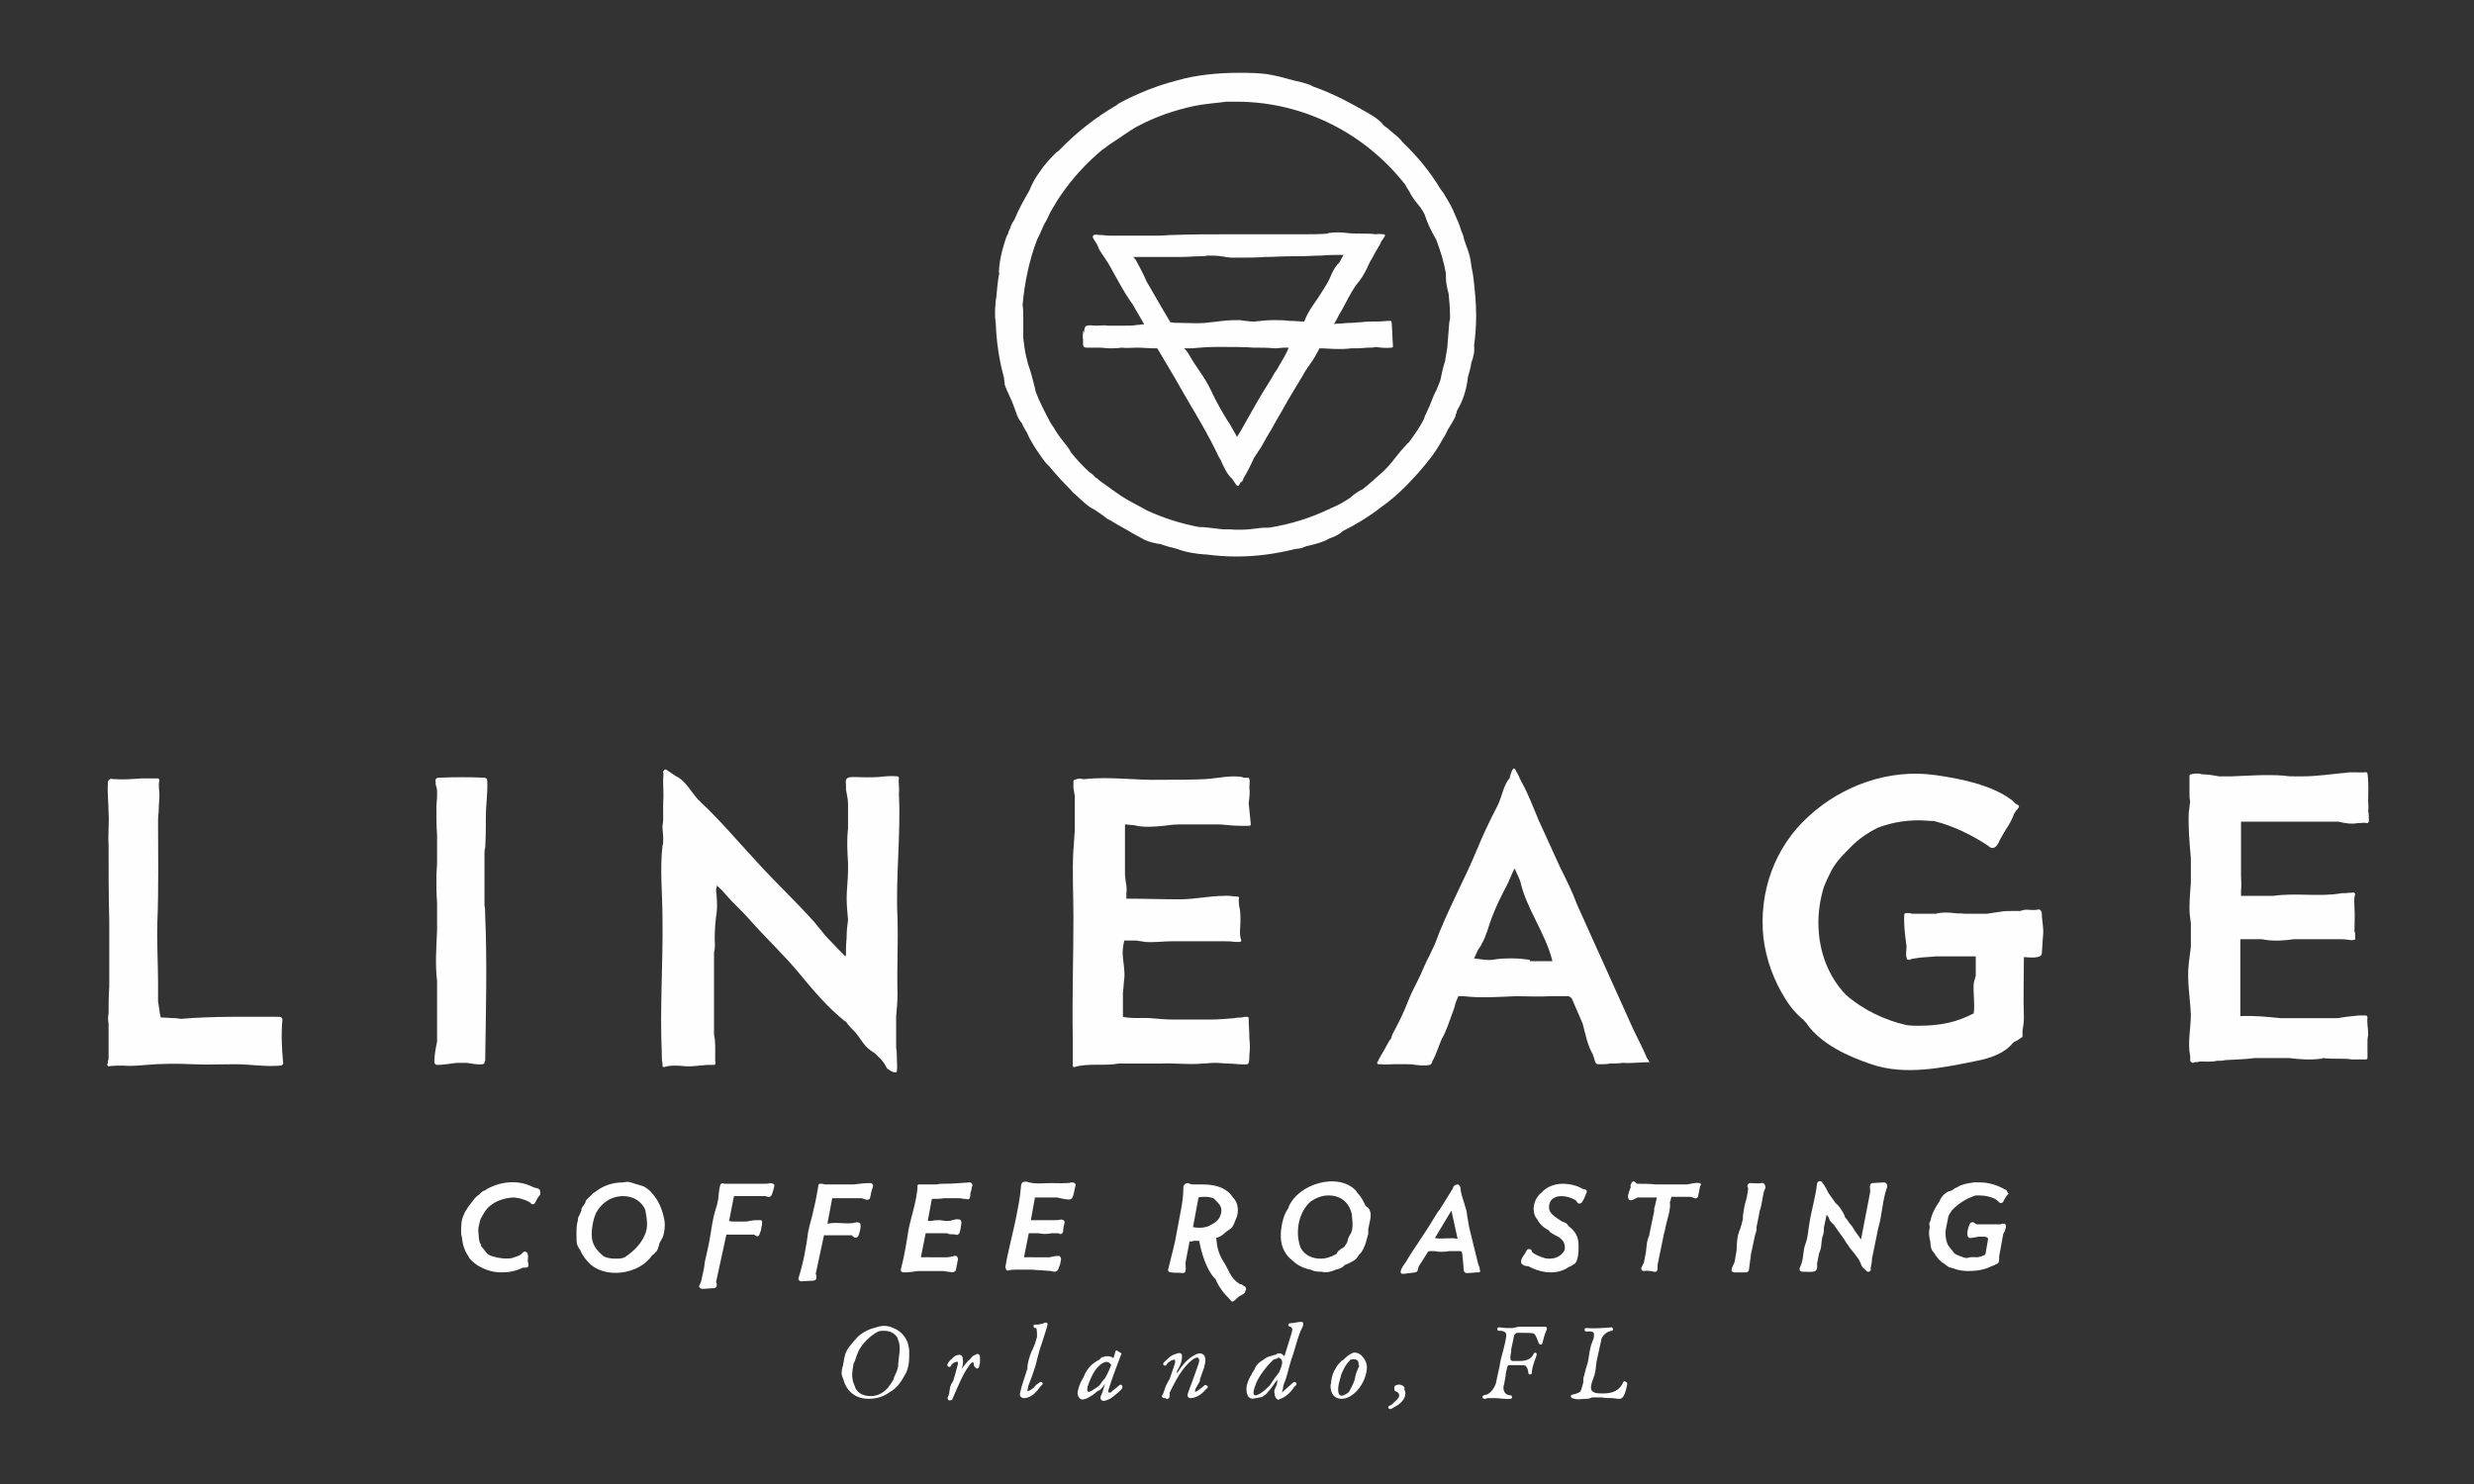 <svg xmlns="http://www.w3.org/2000/svg" viewBox="0 0 360 216"><rect x="0" y="0" width="360" height="216" fill="#333333" stroke="none"/><path fill="#fefefe" d="M240 154.7c0-.2-.1-.4-.3-.6-.6-1.4-1.3-2.8-2-4.2l-8.2-18.2c-.7-1.9-1.6-3.7-2.5-5.5l-3.1-6.8c-.8-1.9-1.5-3.8-2.5-5.6l-.3-.6c-.1-.4-.4-.7-.6-1.2-.1-.2-.3-.2-.4 0-.2.4-.3.7-.4 1.1v.1c-1 1.2-1.1 2.7-1.8 4.1-1.1 2.1-2.1 4.2-3 6.4-1.9 4.6-4.4 9-6.1 13.7l-.8 1.7c-.5.9-.9 1.9-1.3 2.8-.6 1.3-1.3 2.5-1.8 3.8-.6 1.6-1.3 3-2.1 4.5-.2.3-.3.7-.4 1-.1.1-.2.2-.3.4-.3.5-.6 1.1-.9 1.6-.2.4-.5.8-.7 1.3-.2.1-.1.5.2.4h.2c.6.1 1.3 0 1.9 0h1.9c.4 0 .8 0 1.3.1.2 0 1.3.2 2 0 .1 0 .1 0 .2-.1s.2-.2.2-.4c.6-1 .9-2.2 1.4-3.3.7-1.2 1.1-2.6 1.6-3.9.2-.5.3-.9.4-1.3l.4-1h.8c2.5.3 5 .1 7.6 0 1.7 0 3.3.1 5 0h2.7c.1.1.3.2.4.3l1.6 3.7c.4 1.5.7 3.2 1.5 4.5 0 .1 0 .2.1.3.1.3.2 1.1.6 1.1h.4c.5 0 .9 0 1.4-.1.6 0 1.2 0 1.8-.1 1.3.1 2.7-.1 3.9-.1-.1.4 0 .3 0 .1zm-17.4-15c-.8-.1-1.6-.2-2.4-.2-1 0-2 0-3 .2-.9.1-1.8-.1-2.7-.2l.6-1.3c.2-.3.4-.5.5-.8.7-1.2 1-2.6 1.5-3.9.6-1.6 1.4-3.2 2.2-4.7.4-.8.7-1.7 1.1-2.4l.8 1.8c.9 4.1 3.7 7.6 4.7 11.7h-3.3zm9.9 15.2s0-.1 0 0c0-.1 0-.1 0 0zm112-3.5c0-.3.1-.6.1-.9 0-.8-.2-1.6-.1-2.4 0-.1-.1-.3-.2-.3h-1c-1 .1-2.1.2-3.1.4h-8.3c-2-.2-3.9-.4-5.9-.3v-11.2h3.1c.2 0 .4.1.6.1 1.4.2 2.7.1 4.1-.1h6.4c.5 0 1 0 1.6.1.2 0 .5.1.7 0 .2 0 .3-.1.2-.3V135.9c0-.1 0-.2-.1-.3 0-.9.1-2.4 0-3.6 0-.6-.1-1.2.1-1.8 0-.2-.1-.3-.3-.3-.3.1-.7 0-1 .1h-.6c-3.3.6-6.7-.1-10 .4h-4.7v-.8c.1-.7 0-1.4 0-2.1v-7.9h14.2c.8.2 1.9.4 2.8.2h.2c.3 0 .8-.1 1.1 0 .1 0 .2 0 .2-.1.1 0 .1-.1.1-.2 0-.5 0-1-.1-1.5.1-.4 0-.9 0-1.4 0-1.3.1-2.6-.1-4 0-.1-.1-.2-.2-.2-1 .1-2.1-.1-3.1.1h-.1c-2.1.2-4.1.5-6.1.5h-1c-.5 0-1.1 0-1.6-.1-2.6-.2-5.1 0-7.7.1h-1.8c-.5-.1-1.6-.3-2.5-.3-.5-.2-1.1-.1-1.6 0-.1 0-.2.1-.2.2v2.4c0 .5 0 1 .1 1.4-.1.5-.1 1-.2 1.5-.1 2.2.1 4.5.3 6.7v3.6c-.1 1.2-.2 2.5-.2 3.7 0 .7.1 1.5.2 2.2v3.4l-.3 2.4c-.3 2.5.2 5 .3 7.5 0 1.9-.5 4.1-.1 6v.7c0 .1 0 .1.1.1 0 .1.2.2.3.2.1 0 .2-.1.3-.1.2 0 .4 0 .7-.1.8 0 1.7.1 2.5-.1.4 0 .8 0 1.2-.1 1.4-.1 2.9-.1 4.3-.3h5c1.6.2 3.1.3 4.6.1.1 0 .2 0 .3-.1.8.1 1.6.1 2.4.1.6 0 1.2 0 1.8.1h2.1c.1 0 .2-.1.2-.2V151.4zm-2.6-20.7zM41.1 148.4c0-.2-.2-.4-.4-.4-4.8 0-9.7-.1-14.4.3-.2 0-.5-.1-.7-.1-.7 0-1.5-.1-2.2-.1-.1-.4-.2-.8-.2-1.1-.1-.4-.1-.8-.2-1.2v-2.7c0-3-.2-6-.1-8.9.2-5 .1-10 .1-14.9 0-.5.1-1 .1-1.5 0-.7.1-1.4.1-2.1 0-.7-.2-1.4 0-2.1 0-.1-.1-.3-.2-.3h-2.4c-1.4.1-2.7.2-4.1.1h-.1c-.1-.1-.3 0-.4 0-.1.1-.3.2-.3.4v.2c-.1 1.4.1 2.9.1 4.3.1 1.5-.1 3.1 0 4.7 0 3.7 0 7.3.1 11v9.6c-.1 1.3-.1 2.6-.1 3.9-.1.5-.1 1 0 1.5v5c0 .1 0 .3-.1.4v.3c0 .1-.1.2-.1.2 0 .1.1.3.2.3.7-.1 1.4-.1 2-.1 1.2.1 2.3 0 3.5-.1 2.2-.2 4.5-.2 6.7-.1 2.1.1 4.1 0 6.2 0 2.2 0 4.4.4 6.6.2.2 0 .5-.2.4-.4-.2-2.2-.3-4.2-.1-6.3zm29.1 6.5c.1 0 .3-.1.3-.2v-.1c0-.1.1-.1.1-.2.1-7.1.3-14.2 0-21.2 0-.5 0-1-.1-1.4v-7.6c0-.3 0-.5.1-.8.1-1.5.1-3.1.1-4.6 0-1.7.3-3.5.2-5.2 0-.2-.2-.4-.4-.4-2.2-.1-4.5-.1-6.7 0-.4 0-.5.4-.4.7v.3c.1.3.2.6.2 1v.6c0 .6-.1 1.2-.1 1.6 0 1.4 0 2.8.1 4.2v3.7c0 .8-.1 1.6-.1 2.4 0 1.3 0 2.5.1 3.7v4c-.1 2.5-.3 4.9 0 7.4v8.8c-.2 1-.4 2-.4 3 0 .2.2.4.4.4 1 0 1.9-.2 2.9-.3h1.4c.8.1 1.5.3 2.3.2zm32.6.1h1.1c.1 0 .2-.1.2-.2-.1-1.3.1-2.9-.2-4.2v-12c.2-.6.1-1.4.1-2 0-1.3.1-2.6.3-3.9.1-1 0-2.1-.1-3.1 0-.2.1-.4.1-.7.5.4.9.8 1.3 1.3 1.2 1.4 2.5 2.5 3.7 3.9 2.3 2.6 4.9 5 7.1 7.7 1.9 2.3 4.1 4.9 6.5 6.8.2.1.3.2.4.4.4.5.8.9 1.2 1.3.5.6.9 1.3 1.5 2 .4.4.8.7 1.3 1 .5.5 1.1 1 1.5 1.7 0 .1.1.1.1.2.1.1.1.2.1.2.2.3.9.7 1.3.7.1 0 .2-.1.2-.2.1-.6 0-1.3 0-1.9 0-.5 0-1-.1-1.5v-4.6c.1-1.1.2-2.1.2-3.2-.1-3.7.1-7.4 0-11-.3-6 .5-12.1.2-18.2.1-.7-.1-1.5 0-2.2 0-.2-.1-.3-.2-.3-.9-.1-1.9 0-2.8.1-1.2.1-2.4 0-3.6 0-1.1 0-1.2.3-1.1 1.1v.7c.1.7.3 1.4.3 2.1v3.6c-.2 1.7-.1 3.3 0 5v1.1c0 1.3-.2 2.7-.2 4 0 1.1.1 2.1.2 3.2-.1.8-.2 1.5-.2 2.3 0 .6-.1 1.2-.1 1.8v.9c0 .1 0 .2-.1.3l-2.8-2.9c-.6-.7-1.2-1.5-1.8-2.2-2.7-3-5.7-5.8-8.4-8.8-2.7-2.9-5.2-5.9-8.1-8.6-1.2-1.1-2-3-3.5-3.7-.2-.1-.4-.3-.6-.4l-.9-.6h-.1c-.1 0-.2.1-.2.2-.1 0-.1.1-.1.2.1.3 0 .6 0 .9v.7c0 .9.1 1.9 0 2.8v2.6c0 .3-.1.6-.1.9 0 .5.1 1.1.1 1.6v.6c0 .2 0 .4-.1.6-.4 3.5 0 7 0 10.5.1 6.5-.4 13.2-.1 19.7v.2c0 .4 0 .8.1 1.3v.3c0 .1.1.3.3.2.9-.3 2.2-.2 3.1-.1h.8c.9-.1 1.6-.1 2.2-.2zm72.2-.2c.6 0 1.2-.1 1.7-.1h.2c.6 0 1.2.1 1.8.1.9 0 1.9.2 2.8.1.1 0 .1-.1.2-.2.1-.4.1-.8.1-1.2.1-.8.1-1.6 0-2.3 0-1-.1-2-.1-3 0-.1-.1-.2-.2-.2-.3 0-.5 0-.8.1-.3 0-.7 0-1.1.1-1.2.1-2.4.2-3.6.2h-5.2c-1.1 0-2.2-.1-3.3-.2-1.3-.1-2.8.1-4.1-.2v-3.5c.1-.7.1-1.4.2-2.1.1-1-.1-2-.2-3-.1-.9 0-1.7.2-2.5h1.8c.4.1.8.1 1.2.2 1.4.1 2.7-.1 4-.1h7.3c.6 0 1.2 0 1.8.1h.7c.1 0 .3-.1.2-.3-.3-.8-.1-1.8-.1-2.7 0-.8 0-1.6-.2-2.3 0-.4-.1-.7 0-1.1 0-.1-.1-.2-.2-.2-.7 0-1.4-.2-2-.1-2.1 0-4.3.5-6.4.5-2.6 0-5.2-.1-7.8-.1v-.7c.1-.6 0-1.4-.1-1.8 0-.3-.1-.7-.1-1.1V120c.4 0 .9.1 1.3.1 1.4.4 3.2.2 4.3.1.8-.1 1.5-.2 2.3-.2h6c1 .1 2 .2 3.1.2h1.1c.2 0 .2-.2.2-.3l-.3-3c.1-.7.2-1.6.1-2.3 0-.4.1-.8 0-1.2 0-.1-.1-.2-.2-.2h-.6c-.1 0-.2 0-.2-.1-1.7-.3-3.7.2-5.4.3-2.1.1-4.3.1-6.5.1-3.6.1-7.4-.5-11-.1h-.3c-.4-.1-.8-.1-1.2.1-.1 0-.2.1-.2.2v1c.1.4.1.8.2 1.1v5.1c-.1.9-.1 1.8-.2 2.7-.2 3.3 0 6.6 0 9.9 0 5.8-.2 11.7-.1 17.5v4.1c0 .2.2.3.3.2 2-.6 4.3-.1 6.4-.5h6.1c2-.1 4 .2 6.1 0zm4.7-24.1zM130 193.3c-.8-.4-1.7-.4-2.5-.1-.9.2-1.8.6-2.6 1.3-.5.5-.9 1-1.3 1.5-.3.4-.6.9-.7 1.5-.1.3-.1.7-.2 1 0 .1 0 .3-.1.4 0 .2-.1.4-.1.6-.1.4 0 .8.2 1.2.4 1.6 1.6 2.9 3.7 2.9 1.3 0 2.3-.4 3.1-1 1.1-.6 1.7-1.6 2.3-2.7.4-.8.5-1.6.5-2.4v-.4c.1-2-1-3.3-2.3-3.8zm.7 5.3c0 .2 0 .4-.1.6 0 .1-.1.3-.1.4-.2.4-.4.8-.5 1.2-.2.4-.5.8-.8 1.2-.9 1-1.8 1.2-2.5 1.2-1.1 0-1.8-.4-2.2-1.1-.1-.4-.3-.7-.4-1.1 0-.2-.1-.5-.1-.7 0-.6.1-1.3.2-1.8.1-.1.1-.3.2-.4.3-1 .6-1.8 1.3-2.6.5-.6 1.3-1.3 2.1-1.7.3-.1.5-.1.8-.1.9 0 1.5.3 2 1v.1c.6 1.3.2 2.2.1 3.8zm21.7-6c0-.1 0-.1 0 0-.1-.1-.1-.1 0 0-.1-.1-.2-.1-.3-.1-.1 0-.1 0-.2.1-.4.1-.7.2-1 .2h-.3c-.2 0-.2.1-.2.3 0 .1.1.2.3.2h.1c.1.4.1.8.1 1.2v.1l-.3 1c-.2.4-.3.8-.5 1.1-.3.8-.6 1.7-.6 2.5l-.8 2.5c-.2.8-.3 1.1-.3 1.3 0 .2.2.5.6.5 1.1 0 1.9-1 2.4-1.7l.2-.2c.3-.2 0-.6-.3-.4-.3.2-.6.4-.8.7-.3.3-.6.5-1 .6v-.1l.1-.5v-.1c.4-1 .8-2.1 1.1-3.1.2-.8.4-1.6.6-2.3l.4-1.2c.4-1.3.6-1.8.7-2.3 0 0 .1-.2 0-.3zm45.8 4.8c-.3-.4-.9-.6-1.3-.5-.5.2-.9.5-1.3.9-.1.1-.2.2-.4.3-.3.3-.6.6-.8 1-.4.6-.6 1.2-.7 2 0 .2 0 .3-.1.5 0 1.3.6 2 1.6 2 .4 0 1.2-.1 2.2-1.1 1.1-1.2 1.5-2.6 1.5-3.5 0-.6-.3-1.2-.7-1.6zm-.5 1.6c-.2.5-.4.9-.5 1.4 0 .2-.1.4-.1.5-.2.6-.5 1.1-.7 1.5-.1.1-.1.2-.2.3-.2.1-.3.2-.5.3-1.3.7-1-1.3-.8-1.9.1-.4.2-.7.3-1.1.2-.5.5-1.1.8-1.5.2-.3.4-.4.5-.6.4-.1.9-.1 1.1.2.1.2.1.4.1.6.1 0 .1.2 0 .3zm-55.6-1.9c-.1 0-.1.1-.2.1-.3.1-.5.3-.7.6-.4.3-.7.7-1 1.1-.1.1-.2.2-.3.4.2-.5.3-1 .2-1.4 0-.4-.1-.7-.5-.7s-.8.2-1.1.6c-.3.2-.5.5-.6.7-.2.3.2.6.4.4.1-.2.3-.4.4-.5.2-.1.4-.2.6-.2.1 0 .1.2.1.3-.2.7-.4 1.6-.7 2.5-.1.2-.2.3-.3.5-.2.4-.2.9-.3 1.4-.1.2-.1.4-.2.5v.2c0 .2.3.3.4.2h.1c.1 0 .2-.1.2-.2.8-1.8 1.5-3.6 2.4-4.8.2-.3.4-.5.5-.5.1 0 .1 0 .2.1v.2c0 .2.1.4.3.5 0 0 .1 0 .1.1.1 0 .2 0 .3-.1.1-.2.1-.4.2-.7v-.8c0-.4-.2-.6-.5-.5zm20.8 4.5c-.4.4-.9.7-1.3 1.1h-.2c-.1 0-.2-.1-.1-.4.4-1.4 1.7-4.8 1.9-5.3-.1-.1-.3-.2-.5-.3l-.1-.1c-.1-.1-.3 0-.3.1-.1.3-.1.6-.3 1-.1-.1-.2-.2-.3-.2-.1 0-.2-.1-.4-.1s-.5 0-.7.1c-.2 0-.4.1-.5.3 0 0-.1 0-.1.1-1.1.5-1.9 1.4-2.3 2.5-.7 1.1-.9 2.1-.9 2.4 0 .4.3.9.7.9.5 0 1.4-.5 2.2-1.2.1-.1.1-.1.2-.1.4-.2.6-.6.9-1l-.4 1.3c-.1.3-.4.7-.2 1 .3.4.8.1 1.1 0 .5-.2 1-.7 1.5-1.1l.4-.4c.3-.4 0-.8-.3-.6zm-2.1-1c-.3.3-.5.6-.7.9-.3.4-.8.6-1.2.9-.9.6-.7-.4-.6-.7.3-.8.6-1.6 1.1-2.3.5-.7 1.7-1.8 2.3-.7-.2.5-.5 1.2-.9 1.9zm14.4 1.1c-.1.1-1.5 1.3-1.3.7.1-.5.5-.9.7-1.4 0-.1 0-.3.1-.5.2-.6.4-1.1.5-1.4.1-.4.2-.8.2-1.1 0-.2 0-.4-.1-.5v-.1c-.6-.9-1.6-.1-2.2.3-.6.5-1.1 1.1-1.5 1.7-.1.2-.3.4-.4.5l.1-.4c.4-.6.7-1.3.7-2.1 0-.6-.5-.5-1-.3-.4.1-.8.4-1.1.7-.3.3-.6.5-.6.6-.2.3.3.5.4.3.1-.1.1-.2.2-.3.4-.3.7-.5 1-.5.1 0 .1.2.1.4 0 .1-.4 1.3-.8 2.4-.2.3-.3.6-.5.9-.2.4-.3 1.1-.6 1.5-.1.2.1.4.3.4h.2l.1.1c.4.1.5-.2.5-.6v-.3c.7-1.4 1.2-2.4 1.9-3.3.8-1.1 1.7-1.8 2.1-1.8.2 0 .3.2.3.4 0 .3-.2.8-.3 1.1-.3.8-.8 2.3-1.1 3-.3.8-.3.9-.3 1 0 .2.2.4.4.4.7 0 1.5-.4 2.1-1.1l.5-.5c0-.1-.4-.5-.6-.2zm14.2-9.3c-.6 0-1.1.2-1.7.2-.3 0-.3.5 0 .5h.1l.1.1c.2.2.2.4-.1 1.3l-.9 2.9c-.2-.2-.5-.5-.9-.4-.1 0-.3.1-.4.2-.2 0-.5.1-.7.2-.2 0-.4.1-.6.2-.4.3-1.4.8-1.6 1.4-.1.1-.1.3-.2.4-.1.2-.3.4-.4.7-.1.1-.1.2-.2.3-.4.8-.6 1.5-.5 2.1 0 .3.1.5.2.7.2.3.5.5 1.1.3h.2c.3-.1.6-.1.8-.2.3-.2.6-.4.8-.7.5-.5.9-1.2 1.4-1.8 0 .2-.1.5-.1.7-.1.2-.2.5-.3.7-.1.2-.1.5 0 .7v.2c0 .1.1.3.2.4 0 0 0 .1.1.1.1.1.2.2.3.1.1 0 .2-.1.2-.1.7-.2 1.6-1 2-1.7l.3-.3c.2-.2-.1-.6-.4-.4-.3.3-.7.6-1 .9-.1.1-.7.5-.6.7-.1-.2.1-.6.1-.8 0-.2.1-.4.1-.5.5-1.1.7-2.4 1.1-3.6.6-1.6.9-3.4 1.7-4.9.1-.4 0-.6-.2-.6zm-2.9 6.3c-.1.4-.2.7-.4 1.1l-.1.1c-.4.5-.8 1.1-1.2 1.7 0 0 0 .1-.1.1-1 1.1-1.8 1.4-2 1.4-.1 0-.3-.1-.3-.3 0-.2 0-.5.4-1.5s1.5-2.4 2.1-3l.4-.4c.1 0 .2-.1.3-.1.2 0 .3-.1.4-.2.5.1.7.5.5 1.1zm17.9 3.3c-.3-.5-.9-.6-1.4-.3-.1.1-.1.2-.1.3v.2c0 .2.1.3.2.3.3.1.5.3.5.6v.1c-.1.3-.3.5-.5.7-.3.2-.5.6-.9.7-.3.1-.2.5.1.5.3-.1.5-.2.6-.3.8-.4 1.6-1.1 1.6-2 0-.2-.1-.5-.2-.7.2 0 .1-.1.1-.1zm20.5-8.9h-3.5c-.5 0-.9.1-1.3.2h-.8c-.4 0-.8-.1-1.2-.1-.3 0-.3.5 0 .5h.4c.8.2.8.4.5 1.8l-.4 1.6c-.2.6-.3 1.2-.4 1.8l-.5 2.3v.1c-.3.8-.8 1.5-1.4 1.7-.1 0-.2 0-.4.1-.3.1-.2.5.1.5.2 0 .3 0 .4-.1h1.1c.8 0 1.6.2 2.3.1.3 0 .3-.5 0-.5-.9-.1-1.1-.7-1-1.4 0-.1.1-.2.1-.4l.2-1.1v-.2l.2-.9c.1-.4.1-.4.5-.4h1.1c.5 0 .9 0 1.1.1.3.3.4.8.4 1.1.1.2.3.2.4.1 0 0 .1 0 .1-.1 0-.4.1-1 .3-1.5.1-.4.3-.8.4-1.2v-.2c-.1-.1-.3-.2-.4 0-.4.9-1.2 1.1-2.2 1.1h-.9c-.6-.1-.2-1.1-.2-1.4v-.3l.4-1.9v-.1c.1-.2.3-.3.4-.4h.9c.8 0 1.2 0 1.6.1.4.4.5.9.7 1.4.1.2.4.3.5.1.2-.6.3-1.3.6-1.9.2-.4 0-.6-.1-.6zm11.3 8.1c-.7 1.5-2 1.7-3.6 1.6-1.8-.1-.9-1.6-.6-2.6.2-.6.2-1.2.3-1.9l.6-2.8c.1-.3.1-.6.2-.8.3-.5.8-.9 1.4-1h.1c.2-.1.1-.5-.1-.5-1.3.1-2.5.2-3.7.1-.3 0-.3.5 0 .5h.7c.5.1.5.3.4 1-.2.5-.4 1-.5 1.5-.2.8-.2 1.7-.5 2.5-.2.6-.3 1.2-.5 1.8v.6c-.2.7-.3 1.1-.4 1.3-.3.3-.8.4-1.2.5-.3 0-.3.4 0 .5.7.3 1.4.1 2.1.1.3 0 .5-.1.8-.2h1.4c.5.1 1 .1 1.5.1s1.2.3 1.5-.1c.4-.4.6-1.5.7-2-.1-.3-.5-.5-.6-.2zM94.9 173.7c-.3-.4-.7-.7-1.2-1-.2-.1-.7-.2-.9-.3h-.1l-.9-.3c-.4-.1-.7-.1-1.1 0-1.6 0-3 .5-4.1 1.4-.2.1-.4.2-.5.4l-.3.3c-.1 0-.1.1-.1.1-.2.1-.3.3-.4.4-.1.1-.1.2-.1.3-.1.2-.2.3-.3.5-.1.1-.2.2-.2.3-.1.1-.1.2-.1.4-.1.2-.2.5-.3.7-.1.2-.2.3-.2.5v.2c-.3.9-.2 2.1-.2 3 0 .5.2.9.5 1.3.3.7.7 1.3 1.2 1.8 2.2 2.5 7.4 1.9 9.3-1 .1-.1.2-.1.3-.2.1-.1.1-.1.1-.2.1 0 .1-.1.2-.1.2-.3.3-.6.4-1 .1-.5.5-.9.6-1.3.2-.6.3-1.6.2-2.2-.3-1.7-.9-3-1.8-4zm-1.1 6.1c-.6 1.4-1.7 2.4-2.9 3.2-.4.2-.9.2-1.4.2-.6 0-1.1-.1-1.6-.3-1-.8-1.8-1.7-1.8-3.2 0-1.1.2-2.1.6-3.1.8-1.5 2.2-2.5 4-2.5 1.5 0 2.7.8 3.2 2 .2 1.2.5 2.5-.1 3.7zm135.9 1.9v-.5c0-1.2-.5-2-1.4-2.7l-.1-.1c-.1-.2-.2-.3-.4-.4-.2-.1-.4-.2-.5-.2-1.2-.8-1.9-1.2-1.9-2.1 0-.9.6-1.6 1.8-1.6.7 0 1.4.2 2.1.6.1.1.1.2.2.3.2.3.5.2.7 0 .2-.3.5-.9.6-1.3.1-.1.1-.2.1-.3 0-.2-.2-.3-.4-.3h-.1c-.8-.5-1.9-.8-3-.8-1.3 0-2.4.5-3.1 1.3-.3.2-.5.5-.7.8-.6 1-.6 2.3.1 3.1.3.6.9 1.2 1.7 1.6.1.2.2.3.4.4.3.2.7.4 1.1.6.5.4.8.8.8 1.4v.4c-.4.8-1.2 1.3-2.2 1.3-.2 0-.5 0-.8-.1-.6-.2-1.2-.4-1.7-.8-.1-.1-.1-.2-.1-.2-.1-.4-.7-.4-.8 0-.2.5-1 1.2-.7 1.8.2.3.6.4 1 .4.9.5 2.1.9 3.2.9s2-.3 2.7-.8c.3-.1.6-.3.9-.5.4-.5.5-1.4.5-2.2zM78.3 173c-.2-.1-.5-.1-.7-.2-2.1-1.1-4.7-.9-6.8.3-.1 0-.1.1-.1.1-.3.1-.5.2-.7.4l-.3.3c-.2.1-.4.3-.6.5-.3.4-.7.9-1 1.3-.2.4-.5.7-.6 1.1-.4.7-.4 1.7-.4 2.4 0 .3 0 .6.1.8.1 1.1.4 2.1 1 2.9.1.4.6.7.9 1 .3.2.5.4.8.5.9.5 1.9.8 3.1.8 1.1 0 2.1-.2 3.1-.7h.5c.2 0 .3-.2.3-.4s-.1-.4-.1-.6v-.1c0-.2.1-.5 0-.8 0-.3-.4-.6-.7-.3-.2.2-.4.4-.7.5-.2.1-.4.1-.5.2-.1 0-.2 0-.3.1-1 .2-2.1 0-2.8-.2-1.2-.3-1.1-.9-1.8-1.5v-.2c-.4-.6-.3-1.3-.4-2v-.2c0-.5.2-1 .3-1.5.4-.8.9-1.7 1.7-2.2.8-.6 1.9-.9 2.9-1 1 0 1.9.3 2.6.7l.1.1c.2.3.6.2.7-.1.2-.4.4-.8.7-1.1.1-.4 0-.8-.3-.9zm33.8-.8c-.3.1-.7.1-1 .1H105.4c-.2-.1-.5-.1-.6.2-.2.7-.2 1.4-.3 2.1l-.2.9c0 .1-.1.2-.1.3-.4 1.2-.6 2.5-.8 3.8-.2 1.3-.5 2.6-.8 3.9-.1.4-.1.9-.2 1.3l-.4 1.8c-.1.1-.1.3-.2.4-.2.3.1.6.4.6.5 0 1.2-.1 1.7-.1.2 0 .4-.2.4-.4s0-.3-.1-.5l1.5-6.9h4c.1 0 .1.1.2.1.2.2.5.2.6-.1.1-.3.3-.7.3-1.1.1-.3.1-.6.1-.8 0-.1-.1-.2-.2-.2h-.6c-.5 0-1 .1-1.5.2h-1.8c-.2 0-.5 0-.7-.1l.7-3.6h4.5c.2 0 .3.1.5.1.2.1.4-.1.5-.3.2-.5.3-.9.4-1.4 0-.1-.3-.3-.6-.3zm11.9 7.7c.1 0 .2.1.3.2.2.1.5 0 .6-.2.2-.6.4-1.1.3-1.7 0-.2-.3-.3-.5-.3-1.4.4-2.8-.1-4.2.2h-.1l.7-3.7h4.3c.2.1.4.1.6.2.2.1.5 0 .6-.2.1-.5.2-1.1.4-1.6.1-.3 0-.6-.4-.6-.8 0-1.6.1-2.4.2h-3.9c-.2 0-.4 0-.6-.1h-.4c-.1 0-.2.1-.2.2-.2 1.2-.4 2.3-.7 3.5-.2 1.1-.6 2.2-.8 3.3-.3 2.3-.7 4.5-1.4 6.7-.1.2.1.5.4.5.5 0 1.3-.1 1.8-.1.2 0 .4-.2.4-.4s0-.4-.1-.6l1.2-5.6h4.1zm15.1 4.9l.3-1.5c0-.3-.2-.6-.5-.5-.4.1-.8.2-1.2.2H134l.7-3.5h3.1c.1 0 .1 0 .2.1.4.1.7 0 1.1.1.1.1.4 0 .5-.2.2-.5.2-1 .3-1.5 0-.2-.1-.5-.3-.5-.4-.1-.6 0-1 .1-.1 0-.2 0-.3.1h-.8c-.2 0-.5-.1-.8-.1-.3 0-.7 0-1.1.1h-.6l.6-3.2c.6 0 1.2 0 1.8-.1h1.8c.4 0 .7 0 1 .1h.3c.3.1.5.1.6-.1.1-.2.1-.4.1-.7.1-.3.2-.6.2-.9.2-.2.1-.7-.3-.7-1.3.1-2.6.2-3.9.2-.2 0-.5 0-.9.1h-2.6c-.1 0-.2.1-.2.2v.4c-.2 2.1-.9 4-1.3 6-.3 1.9-.6 3.8-1.1 5.7-.1.3.1.5.4.5.7 0 1.4-.1 2.1-.2h3.7c.4.1.9.1 1.3.2.3-.1.5-.2.5-.4zm16.9-12.7c-1 .2-2.1.1-3.1.1-1.2 0-2.3.2-3.5-.2h-.3c-.2 0-.4.1-.5.4-.1 1-.2 2-.4 3l-.3 1.6c-.5 2.5-1.2 5-1.6 7.4 0 .1 0 .2.1.3v.1c.1.1.2.2.4.1.4-.1.8-.1 1.1-.1h2.3c.9.1 1.8.1 2.7.2.2 0 .3.1.5.1.5 0 .6-.3.7-.7.2-.3.2-.7.3-1.1 0-.2-.1-.5-.4-.5-.4 0-.9.1-1.3.2H149l.7-3.5h1.3c.3 0 .6.1.9.1.4 0 .7 0 1.1-.1h.8c.1 0 .3 0 .4.1.3.1.5-.2.5-.4 0-.4.1-.8.2-1.2.1-.3-.2-.5-.5-.5-.4.1-.7.1-1.1.1H150l.6-3.3h3.2c.6.1 1.2.3 1.8.3.1 0 .3-.1.4-.2.3-.5.3-1.2.5-1.8.1-.3-.2-.5-.5-.5zm42.7 3.4c-.3-.7-.7-1.4-1.2-1.9-.1-.1-.1-.1-.1-.2-2.6-2.9-8.5-1.1-9.9 2.3v.1c-.5.7-.7 1.3-.9 2.1-.3 1.4-.4 3 .3 4.2.3.6.7 1 1.1 1.3.7.7 1.6 1.2 2.7 1.4.6.3 1.1.3 1.6.3.7.2 1.4 0 2.1-.3.5-.1 1-.3 1.3-.7.4-.1.7-.3 1.1-.5.4-.2.7-.5.9-.9.2-.2.5-.5.6-.8.1-.1.1-.2.2-.4.3-.6.4-1.3.6-1.9v-.7c0-.2.1-.3.1-.5.2-1 .5-1.8-.1-2.6-.2-.1-.3-.2-.4-.3zm-2.3 4.3c-.2.3-.3.7-.4 1.1-.1.2-.3.4-.4.6-.2.1-.3.2-.5.3l-.1.1c-.2.1-.4.3-.5.6-.7.4-1.5.7-2.3.7-1.3 0-2.3-.5-2.9-1.5-.9-2.2-.4-5.2 1.4-6.8.7-.5 1.6-.9 2.6-.9 1.8 0 3 1 3.4 2.7.1 1.1.3 2.3-.3 3.1zm18.9 4.7c-.1-.2-.1-.3-.2-.5l-1.3-5.3c-.1-.6-.2-1.1-.3-1.7-.1-1.4-.9-2.7-1-4.2-.1-.2-.2-.4-.4-.4s-.4.1-.6.3c0 .1-.1.2-.1.3l-1.8 2.9c-.4.5-.7 1-1 1.5-1.3 2.2-2.8 4.2-4.1 6.4-.3.4-.6.8-.7 1.3 0 .1.1.3.2.3h.4c.5-.1 1-.1 1.5-.2.2 0 .3-.1.4-.3 0-.2.1-.3.1-.5l1.4-2.2c.1-.1.3-.1.4-.1h.4c.3 0 .6.1.9.1.4 0 .9 0 1.4-.1h1.5c.1 0 .2 0 .3.1.1 0 .3 2.8.3 2.7 0 .2.2.4.4.4.6 0 1.2-.1 1.7-.1.2 0 .3-.1.3-.2-.1-.2-.1-.4-.1-.5zm-6.5-4.3l2.4-4 .9 4.1c-1.1-.2-2.2.1-3.3-.1zm38.5-8c-.6-.1-1.2.1-1.8.2h-4.6c-.8-.1-1.7-.1-2.6-.1-.1 0-.3-.1-.3-.2-.2-.2-.5-.2-.6.1-.1.2-.2.4-.1.6-.2.4-.3.9-.4 1.2v.2c0 .2.1.5.4.5.3 0 .5-.2.8-.3 0 0 .1 0 .1-.1h2.9l-.3 1.3c-.1.2-.1.4-.1.7l-.7 3.4v.1c-.4.8-.4 1.7-.5 2.5l-.3 1.5-.3.6c-.2.3 0 .6.3.6.5-.1 1 0 1.5.1.2.1.5-.1.5-.4v-.6l.9-4.4c.2-.7.3-1.4.5-2.1.2-.8.5-1.7.4-2.5v-.2s.1-.1.1-.2c0-.2.1-.3.1-.5h2.7c.2 0 .5.1.7.2.2.1.5-.1.5-.3l.3-1.5c.2-.1.1-.4-.1-.4zm9 0c-.5.1-1.1 0-1.6 0-.3 0-.5.3-.4.6 0 0 0 .1.1.1l-.2 1.3c-.1.5-.3 1-.4 1.6-.1.6-.2 1.1-.2 1.7l-.2.8c-.1.2-.1.4-.2.6-.4.9-.5 2-.5 3.1l-.3 1.7c-.1.3-.3.6-.4.9-.1.3 0 .6.4.6h1.7c.2 0 .4-.2.4-.4.1-.8.2-1.6.3-2.3l.6-2.8c.1-.2.1-.4.2-.7v-.4l.5-2.5c.1-.2.1-.4.2-.7.2-.9.2-1.7.6-2.5 0-.4-.2-.8-.6-.7zm17.9-.1c-.4 0-1.5.1-1.7.1-.3 0-.4.3-.4.5 0 .3.1.6 0 1l-1.3 6.7-1-1.4c0-.1-.1-.2-.1-.2-.2-.4-.6-.7-.8-1.1l-.3-.4c-.1-.1-.2-.2-.2-.4-.3-.6-.7-1.3-1.2-1.7l-.1-.1-1-1.4c-.3-.5-.5-1.1-.9-1.5-.1-.4-.7-.4-.8.1-.2 1.9-.8 3.8-1.1 5.7-.2 1.1-.2 2.1-.6 3.1-.4 1.1-.2 2.3-.8 3.4-.1.3 0 .6.4.6 1.4 0 2.3.3 2.1-1.1l.3-1.6c.1-.1.1-.3.2-.5.2-.7.1-1.5.4-2.2.1-.3.1-.6.1-1l.4-1.9.3.4c.1.4.3.7.7 1l1.7 2.4c.1.2.2.4.4.6.2.4.6.8.9 1.2l.6.8c.2.3.3.6.4.8.2.6.4.5.7.9.1.1.2.2.3.2h.2c.2-.1.3-.3.2-.5.1-.5.2-.9.2-1.4l.9-4.4c.6-2 .6-4.1 1.3-6 .1-.4-.2-.7-.4-.7zm17.7 1.1c-.1-.1-.3-.1-.4-.2-.9-.5-2.1-.9-3.4-.9h-.9c-.6.1-1.3.2-1.8.4-.2.1-.3.1-.4.2-.4.2-.7.3-1 .6h-.1c-.8.2-1.4.8-1.7 1.6-.6.8-1.1 1.8-1.3 2.8-.2.3-.2.5-.1.8 0 .3-.1.6-.1.9 0 .5.1 1 .2 1.4 0 .5.1 1.1.4 1.4l.1.1c.4.7.9 1.3 1.6 1.7.1.1.2.2.4.3.2.2.5.2.8.3.7.3 1.5.4 2.2.4 1.3 0 2.4-.2 3.4-.7.3-.1.5-.2.7-.3.1 0 .1-.1.2-.1l.1-.1c.1-.2.1-.3.1-.5v-.4l.6-3.3c.2-.3.3-.6.4-1 0-.1 0-.3-.1-.4-.1-.1-.2-.1-.4-.1-.1 0-.2.1-.3.1h-3.4c-.1 0-.3-.1-.4-.2-.2-.2-.6-.1-.7.2-.2.5-.4 1.1-.3 1.6 0 .2.2.4.4.4s.7-.1 1.2-.2h.8c.3 0 .5.1.6.3l-.4 2.3c-.3.2-.7.3-1.1.4-.5 0-1-.1-1.5.1h-.3c-.4-.1-1.2-.4-1.5-.6-.1-.1-.2-.1-.2-.2-.3-.4-.7-.8-.9-1.2-.2-.5-.3-1-.3-1.6 0-.8.3-1.6.4-2.4.1-.3.3-.6.5-.9.9-1 2.2-1.8 3.5-2.2h.5c.9 0 1.7.2 2.3.5.2.1.4.3.6.5.2.2.5.1.6-.1.2-.4.4-.8.8-1.2-.2 0-.2-.4-.4-.5zm-110.6 14.3c0-.1-.1-.3-.3-.3l-.1-.1c-.1-.1-.3-.2-.5-.2-1.5-1-1.4-1.8-2.5-3.5-.6-1-.8-1.9-.9-3 0-.1 0-.2-.1-.2.5-.1 1-.4 1.4-.8.3-.3.8-.5 1-.8.3-.4.4-.9.6-1.3.4-.9.3-2.3-.5-3-.7-1.2-2.2-1.9-4.3-1.9H173.4c-.3-.1-.6-.3-.9-.1-.1 0-.1.1-.1.1-.1.1-.2.2-.2.3 0 1-.1 2.1-.3 3.1l-.9 4.8c-.3 1.4-.7 2.8-1 4.1-.1.3.1.5.4.5.6.1 1.1 0 1.7.1.2 0 .4-.1.4-.3.1-.4 0-.8 0-1.2l.6-3.1h.1c.1 0 .3 0 .5-.1h.8c.3 1.7 1 4 2.1 5.3l.3.3c.2.5.4.9.7 1.3.4.7 1 1.2 1.5 1.8l.1.1c.1.1.2 0 .3 0 .3-.2.5-.5.8-.7.3-.2.6-.3.8-.5.1-.1.1-.2.1-.3.2-.2.1-.3.1-.4zm-5.5-9s-.1 0 0 0c-.4.1-.7.2-1.1.2-.4 0-.7 0-1.1-.1l.8-4.3c.3-.1.6-.1 1-.1.5 0 1 .1 1.3.3.5.6 1.2 1 1 2-.2 1.1-.9 1.5-1.9 2zM157.6 48.4c0 .3-.1.7 0 1v.3c0 .4-.1.9.5.9h1.9c.5 0 1 .1 1.5.1.6 0 1.1 0 1.7-.1.7.1 1.5 0 2.2 0 .9 0 1.7.1 2.6.1h.4c1.1 1.9 2.3 3.8 3.4 5.8.9 1.6 1.9 3.2 2.8 4.8 1.1 1.9 2 3.6 2.8 5.3l.2.3c.4.9.9 2.1 1.7 2.8l.6.9c.1.1.3.2.4 0 .1-.2.2-.4.4-.5.1-.1.2-.2.2-.4.6-1 1.1-2 1.6-3.1.3-.5.7-1 1-1.5.5-.9 1-1.8 1.5-2.6.5-.9 1-1.8 1.6-2.8.5-.9 1-1.8 1.5-2.6s1-1.7 1.5-2.5c.3-.6.7-1.1 1.1-1.7.5-.7.9-1.4 1.3-2.2.9 0 1.8.1 2.7.1.4 0 1.3 0 1.9-.1h.9c.6 0 1.2-.1 1.8-.1.3 0 .6 0 .8-.1.8.1 1.6.2 2.4.1.1 0 .2-.1.2-.2-.1-1.2-.1-2.3-.2-3.5 0-.1-.1-.2-.2-.2-.6 0-1.2.1-1.9.1h-.4c-.6 0-1.3 0-1.9.1-.6 0-1.1.1-1.7.1-.5 0-1.1.1-1.6.1-.2 0-.5 0-.7.1.2-.4.5-.8.7-1.3.3-.5.6-1 .9-1.6.7-1.3 1.3-2.5 2.1-3.4.7-.9 1.1-1.8 1.5-2.7l.3-.5c.2-.4.4-.7.6-1.1.2-.4.5-.8.7-1.2v-.1l.6-.9c.1-.2 0-.3-.2-.3-.3 0-.7-.1-1.1 0-.7-.1-1.4-.1-2.1-.1-.7 0-1.5 0-2.2-.1-.8-.1-1.6-.1-2.4 0-.1 0-.2 0-.3.1-1.2.1-2.5.1-3.7.1h-10.9c-2.7 0-5.3 0-7.8.1-.8 0-1.6.1-2.4.1h-6.9c-.5 0-1-.1-1.5-.1-.3 0-.5-.1-.8 0-.1 0-.2.2-.2.3.2.5.5.8.7 1.2.2.7.7 1.3 1.1 1.9.7 1 1.2 2.1 1.8 3.1.6 1.1 1.3 2.3 2 3.3 0 0 0 .1.1.1l1.8 3.1c-.4 0-.7.1-1.1.1-.5.1-1.1.1-1.7.1h-2.5c-.5-.1-1.1 0-1.6 0h-.1c-.3 0-1.4-.2-1.6.2-.1.3-.2.6-.1.9-.2-.5-.2-.3-.2-.1zm44.3-1.5c-.1 0-.1 0 0 0-.1 0-.1 0 0 0zm-15 5l-1.1 1.9c-.3.4-.6.9-.8 1.3-.4.7-.9 1.4-1.3 2.1-1.1 1.8-2.1 3.7-3.2 5.6l-.5.8c-.3-.6-.7-1.2-1-1.8-.1-.2-.3-.4-.4-.6-.8-1.3-1.6-2.7-2.3-4.2-.5-1.1-1.2-2.2-1.9-3.2l-.6-.9c-.2-.3-.3-.5-.5-.8-.2-.4-.4-.7-.7-1.1l-.3-.3h1.1c1.2-.1 2.3-.2 3.5-.2h1.4c1.4 0 2.7 0 4.1.1 1 0 2 0 3.1.1.5 0 1-.1 1.5-.1h.5c-.1.4-.4.9-.6 1.3zm-21.6-14c-.1-.2-.2-.3-.4-.5h7.1c.9 0 1.7-.1 2.6-.1.4 0 .7 0 1.1-.1.7 0 1.3 0 2 .1.6.1 1.1.2 1.7.2h.6c1.4 0 2.8 0 4.2-.1 1.2 0 2.4-.1 3.7-.1h1.1c1.1 0 2.2-.1 3.3-.1 1-.1 2.1-.1 3.2-.1l-.6 1.1-.3.3c-.5.6-.8 1.3-1.1 2l-.3.6-.6 1c-.3.5-.6.9-.9 1.4-.7 1-1.5 2.1-1.9 3.3-.7 0-1.5-.1-2.2-.1-.7-.1-1.4-.1-2.1-.1h-.4c-.8 0-1.6.1-2.5.2h-.4c-.4 0-.7-.1-1.1-.1-.2 0-.4-.1-.7-.1h-.8c-.8 0-1.7.1-2.5.2-.6.1-1.1.1-1.7.2-1.2.1-2.4 0-3.6 0-.5 0-1 0-1.5-.1-.4-.7-.9-1.5-1.3-2.2l-2.2-3.8c-.1-.2-.2-.5-.3-.7-.4-.8-.8-1.6-1.2-2.3z"/><path fill="#fefefe" d="M147.4 58.8c.4.9.6 2.1 1.3 2.8.2.5.5 1 .8 1.5.3.8.8 1.5 1.2 2.2.6.8 1.2 1.9 2 2.6 1 1.2 2 2.3 3.1 3.4.2.3.5.5.7.7.8.7 1.7 1.7 2.8 2.2.4.3.9.6 1.3.9l.1.1c.3.2.5.4.8.5.8.5 1.7 1 2.6 1.5.8.5 1.6.9 2.5 1.4.7.3 1.5.5 2.3.6.8.3 1.6.5 2.4.7 1.3.5 2.7.7 4 .8h.2c1.5.2 2.9.3 4.4.3 3 0 5.8-.4 8.6-1.1.3 0 .6-.1.8-.1.3-.1.5-.2.8-.3 1-.2 2.5-.6 3.3-1.1.5-.2 1.4-.5 2-1.1 2-1 3.8-2.1 5.6-3.5 2-1.4 3.7-3.1 5.4-5 1.2-1.4 2.3-2.7 3.2-4.3.1-.2.3-.5.4-.7.3-.4.5-.9.7-1.3.4-.6.8-1.3 1.1-1.9v-.2c.1-.2.2-.4.2-.6.9-1.5 1.4-3.1 1.6-4.9.2-.7.4-1.4.5-2.1.3-.8.5-1.6.4-2.5.2-1.5.3-2.9.3-4.4 0-1.9-.2-3.7-.4-5.5-.1-.8-.3-1.5-.4-2.4-.1-.8-.4-1.6-.7-2.4l-.3-.9c0-.2-.1-.5-.2-.7-.1-.2-.1-.3-.2-.5-.2-.8-.6-1.6-.9-2.3-.3-.8-.8-1.7-1.3-2.5-.2-.4-.5-.8-.8-1.2-1.5-2.5-3.4-4.8-5.5-6.8-.3-.4-.7-.8-1.1-1.1-.5-.4-1-.9-1.6-1.3-.8-1.1-2.3-1.8-3.3-2.4-.9-.5-1.8-1-2.8-1.5-1.4-.7-2.8-1.3-4.2-1.8-.5-.3-1-.4-1.6-.6-1.5-.3-2.9-.8-4.5-1.1-1.6-.3-3.2-.3-4.8-.3-2.9 0-6.1.3-8.9 1.1-1.9.5-3.7 1.1-5.5 1.9-.9.4-1.8.8-2.7 1.3-.2.1-.4.2-.6.4-3.1 1.8-5.9 4-8.4 6.6-.3.2-.5.4-.7.6-.8.8-1.5 1.6-2.1 2.5-.6.8-1.1 1.7-1.5 2.7-.8 1.4-1.6 2.8-2.2 4.3-.3.4-.5.8-.6 1.2-.1.2-.2.4-.3.7v.1c-.4.6-.6 1.7-.7 1.9-.3 1-.5 2-.6 3 0 .3-.1.6 0 .9-.2 1-.3 2.1-.4 3.2-.2 1.3-.3 2.8-.1 4.1.1 2.7.5 5.4 1.2 7.9 0 .3.1.7.1 1 .4 1.1.9 2 1.2 2.8zm3.5-23.9c.5-.9.8-1.9 1.3-2.7.3-.5.5-1.1.8-1.6l.9-1.5c.1-.2.3-.4.4-.6 1.7-2.5 3.8-4.8 6.1-6.7.5-.3.9-.7 1.4-1 1.3-.8 2.4-1.7 3.7-2.4 2.6-1.4 5.5-2.4 8.4-3 1.5-.3 3.1-.4 4.6-.6h1.4c10 0 18.9 4.8 24.6 12.1.2.5.6.9.8 1.4.4.7.9 1.3 1.4 1.9.2.3.4.6.6 1 .4 1.3 1 2.5 1.7 3.7.6 1.6 1.1 3.2 1.4 4.9v.6c0 .8.2 1.6.4 2.4.1 1 .2 2.1.2 3.2v.1c0 .3 0 .5-.1.7-.1 1.3-.2 2.5-.3 3.8l-.3 1.8v.1c-.1.3-.2.7-.3 1-.1.5-.3 1.2-.4 1.8-.1.3-.2.5-.3.8-.1.2-.2.5-.3.7-.5.9-.8 2-1.3 3-.2.4-.4.8-.5 1.2-.6 1.2-1.4 2.3-2.2 3.4-.1.1-.3.2-.4.4-1.1 1.1-1.9 2.4-2.9 3.4l-.4.4c-1 .9-2 1.8-3 2.6-.7.3-1.3.8-1.9 1.3-.9.6-1.8 1.1-2.8 1.5 0 0-.1 0-.1.1h-.1c-2.7 1.3-5.6 2.2-8.7 2.7-.6 0-1.1 0-1.7.1-.8.1-1.6.2-2.4.2h-.9c-.7-.1-1.5 0-2.2-.1-1-.1-2.1-.3-3.1-.3-2.6-.5-5.1-1.3-7.5-2.4-.3-.2-.6-.3-.9-.5-1.3-.7-2.5-1.3-3.7-2.2l-2.1-1.5c-.3-.2-.5-.5-.8-.6-.2-.3-.6-.6-.9-.8-1-.9-1.9-1.9-2.7-2.9-.1-.3-.3-.5-.5-.8-.6-.8-1.2-1.5-1.7-2.3-.2-.4-.5-.8-.7-1.1-.8-1.5-1.6-3-2.2-4.6 0-.2-.1-.3-.1-.5-.3-1.2-.6-2.4-1-3.5l-.3-1.2c-.2-.9-.3-1.7-.4-2.6v-3.1c0-.6 0-1.1-.1-1.7.3-3.4 1-6.6 2.1-9.5zm145.6 97.5c-.9.2-1.7-.2-2.5.2H292.6c-.4 0-.9 0-1.5.1-.7.1-1.3.2-2 .3h-3.2c-.6-.1-1 0-1.6-.1-.7-.1-1.6-.1-2.2 0-.1 0-.2 0-.3.1h-3.5c-.2 0-.3-.1-.5-.1h-.4c-.2 0-.3.1-.3.2-.1 1.4.1 3 .3 4.4.1.7-.2 1.4.1 2.1 0 .1.2.1.3.1.5-.2 1-.2 1.5-.3.8-.1 1.6-.1 2.4-.2h5.8v2.8c-.1.5-.3.9-.3 1.2-.1 1.5.2 2.8 0 4.3-2.3 1.2-4.6 1.8-8 1.8-.6 0-1.2 0-1.8-.1-3.1-.7-6.3-2.2-8.8-4.4-2.5-2.6-4-6.3-4-10.5 0-1.8.3-3.6.8-5.2.3-.8.7-1.6 1.1-2.4.8-1.5 2.1-2.7 3.3-3.9 1.1-1 2.2-1.7 3.4-2.3 1.8-.7 3.8-1.1 6-1.1.7 0 1.5.1 2.2.1 2.9.7 5.8 2.2 7.9 3.6.5.5 1 .5 1.5-.4.3-.7.7-1.3 1.1-2 .5-.7.9-1.5 1.2-2.3.2-.3.4-.6.6-.8.1-.1.1-.3 0-.4-.2-.1-.4-.2-.6-.4l-.3-.3c-3-2.3-7.7-3.2-11.3-3.7-6.6-.9-13.4 1.5-18.3 6-5 4.5-7.3 11.1-6.6 17.7.4 3.2 1.5 6.2 3.2 8.9.8 1.3 1.7 2.3 2.7 3.1.1.2.3.3.4.5 2.1 3 6.1 4.8 9.4 5.9 4.9 1.7 10.5.5 15.4-.5 2-.4 4-1.1 5.2-2.6 0 0 .1 0 .1-.1l.6-.3c.2-.2.5-.3.7-.5v-.9c.1-.6.2-1.2.2-1.8-.1-3 0-5.9 0-8.9 1 .1 2.6.2 2.6-.5.1-.9.1-1.8.2-2.7.1-1.1-.2-2.2-.2-3.3-.1-.3-.3-.5-.6-.4z"/></svg>